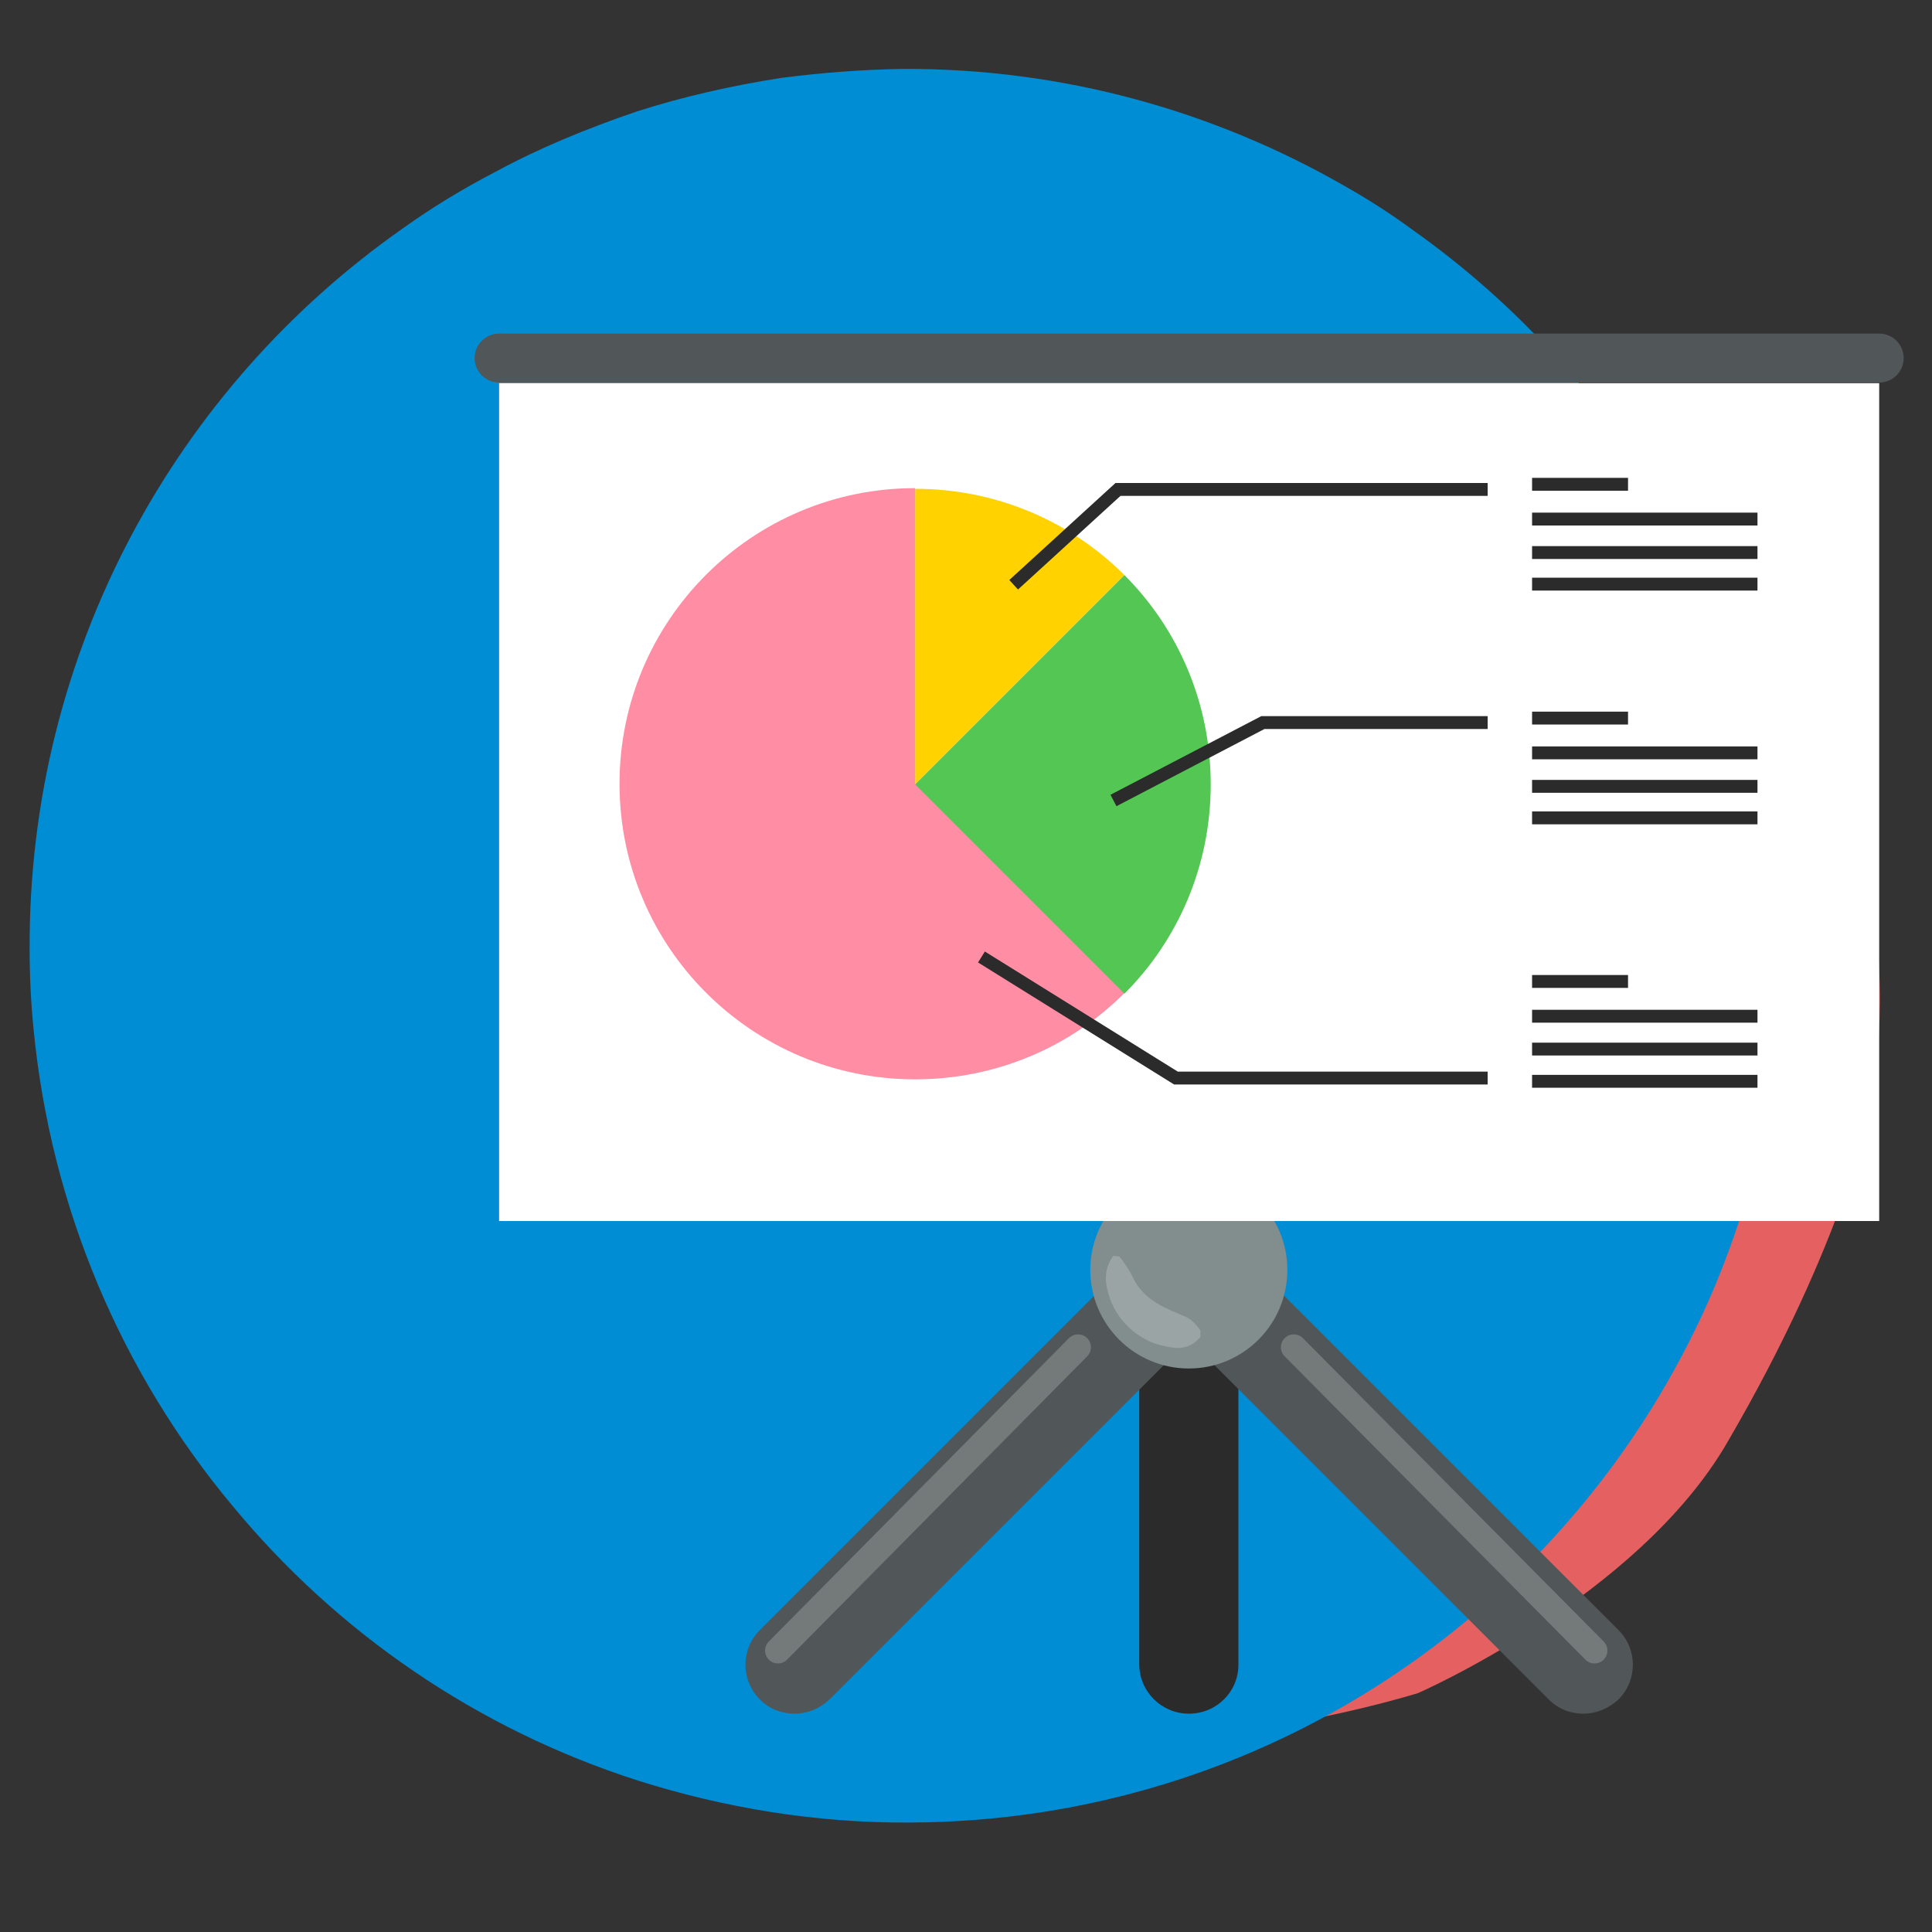 <svg xmlns="http://www.w3.org/2000/svg" id="Camada_1" x="0" y="0" version="1.1" viewBox="0 0 300 300" xml:space="preserve"><rect x="0" y="0" width="300" height="300" fill="#333333" stroke="none"/><style>.st0{display:none}.st3{fill:#ff6b6b}.st13{fill:#515759}.st15{fill:#fff}.st19{fill:none;stroke:#2b2b2b;stroke-width:2;stroke-miterlimit:10}</style><path id="Camada_6" fill="#e56060" d="M255.3 84.8c48 32.1 35 87.4 35 87.4s-3.6 20.1-22.1 51.8c-13.9 24-48 38.9-48 38.9s-50.4 15.8-73 0c-16-11.3-31.7-14.9-31.7-14.9s-25.4-12-39.4-59.5S87.1 75.7 136 61.3C185 47 230.8 71 230.8 71l24.5 13.8zM192.6 100h-72.4"/><g id="Camada_10" class="st0"><path d="M689.9-245.8s-31.6-21.9-62.1 18c-30.6 39.9-22.5 117.1-22.5 117.1l16.1 16.2s-14.2-130 68.5-151.3zm41.3 15.7s32.9 12.4-66 156.6c0 0 19.6 5.9 35.8-.1 0 0 97.4-136.4 53.1-153.5l-22.9-3z" class="st3"/><path d="M700.9-238.1s6 3.2 12 4.6c0 0 10.9 33.6-62.8 151.1l-11.9-6.1c-.1-.1 20.6-121.5 62.7-149.6z" class="st3"/><path d="M740.4-269.2c16.7 8.5 23.7 17 23.7 17-29.6-.6-32.9 22.1-32.9 22.1-4-.5-17.5-2.6-20.7-3.5 0 0 26.3-34.9 29.9-35.6zm-41.9 31.1c-7.6-3.8-11-7.7-11-7.7 9.7-21.8-8.3-38.9-8.3-38.9 11.4.8 21.5 2.5 30.3 4.5-1.3 7.6 1.2 30.1-11 42.1z" class="st3"/><path d="M724.4-77.9s102.9-114.9 47.1-153.6l-28.1 2.9s1.6-13.7 3-13 29.7-3.2 29.7-3.2 33.9 28.2 17.2 87.6-68.9 79.3-68.9 79.3zm-50-180.2s.1-.7 0-1.9c-.5-4.9-4.6-17.6-32.2-19.2 0 0-40.8 6-58.8 76.7 0 0-8 34.8 5.8 61.7 0 0-14.8-82.9 38.6-111.3 31-17 46.6-6 46.6-6z" class="st3"/><path fill="#00bf5f" d="M377.6-35.8c-2.8 3-3.7 5.8-4.4 9.7-.5 2.8-1.8 5.2-2.8 7.8-2.4 6.2-1.8 12.1 4.2 16 4.5 2.9 11.3 4.6 16.2 1.6 5.2-3.2 5.9-10.4 6-15.9.1-4.9.3-11.3-2.2-15.7-3.3-5.6-10-5.5-14.7-1.9-4.5 3.4-9.8 11.3-4.5 16.5 6 5.8 13.3-1.3 13.9-7.7.4-4.2-5.4-7.8-9-5.1-.4.3-.9.7-1.3 1-6 4.6-.1 14.9 6 10.3.4-.3.9-.7 1.3-1l-9-5.1c1.3-.8 2.6-1.5 3.8-2.3l3.6 2.7c2.7 4.2-1 1.5 1.5.9 3.2-.8-1-3.9-1.9-2.2-.2.3.4 3.2.5 3.8.2 4.1.4 8.3-.7 12.4.5-1.6 2 .2.1-.9-.6-.4-1.5-.4-2.1-.7s-1.1-.8-1.7-1.2c.4 1.8.7 1.9.8.3.1-.4.3-.8.4-1.2.8-2.3 2-4.5 2.7-6.8.6-2.1.3-5.1 1.9-6.7 5.1-5.7-3.3-14.2-8.6-8.6z"/><path fill="#ab67a9" d="M397.5-25.8c-.2 5.5-.6 10 3 14.6 2.5 3.2 4.1 7.3 7.2 9.9 3.6 3 8.8 3.4 12.4.1 3.1-2.9 3.6-7.4 3.8-11.4.3-8.1 1.3-19.7-7.7-23.8-7.3-3.3-19.7 4.6-21.3 11.9-1.7 7.5 9.8 10.6 11.5 3.2.4-1.6 2.6-2.3 4-2.9.7-.3 1.9-.5 2.4-1 .8-.2.7-.3-.4-.1-1-.2-1.2 0-.6.7-.4 1.3.5 4.3.5 5.9-.1 1.9-.1 3.8-.2 5.6 0 .7-.7 3.1-.4 3.6 3.4.3 4.6 0 3.5-1.2-.2-.2-.4-.5-.5-.7-.2-.8-.9-1.6-1.3-2.3-1-1.8-3-3.5-3.9-5.3-.9-2-.1-4.7 0-6.9.1-7.6-11.8-7.6-12 .1z"/><path fill="#ed9751" d="M390.3-8.5c-.1 4.2-.9 8.4-.6 12.7.5 5.7 3.7 11.8 10.3 11.2 6.9-.6 8.5-8.3 8.4-14-.1-3.3-1.7-6.4-5.1-7.4-3-.9-6.3.5-7.9 3.1-4 6.6 6.3 12.6 10.3 6-.2.3-.3.5-.5.8-.9.5-1.8 1-2.6 1.5.2 0 .3-.1.5-.1h-3.2c.2.1.3.1.5.2-.9-.5-1.8-1-2.6-1.5.1.1.2.3.4.4-.5-.9-1-1.8-1.5-2.6.1.4-.5 1.9-.2 2.4-.2.7-.1.8.3.3 1.6 0 3.2-.1 4.9-.1.3.5.3.4 0-.4v.1c.2-.8-.1-2-.1-2.8.1-3.3.6-6.5.6-9.8.1-7.7-11.8-7.7-11.9 0zm42.6-145.8s-17-6.7-19.5 6.5c0 0-5.7 10.4 12.7 28.6 18.4 18.2 79.6 71.5 79.6 71.5l16.6-23.9c0-.1-70.1-70.8-89.4-82.7z"/><path fill="#d2d2d2" d="M518.9-33.3l-11.7-10.1s-3.9-2-.8-6.4 15.9-21.9 15.9-21.9 1.2-1.1 4 .9c2.8 1.9 9.8 10.1 9.8 10.1l1.7 1.5-18.9 25.9z"/><path fill="#cf524b" d="M516.9-35S515.8-15.7 538-7.1c22.3 8.5 20.5-38.3 20.5-38.3s-6.3-16.4-21.8-14.9C521.5-50.9 516.9-35 516.9-35z"/><path fill="#e445c8" d="M535.8-15s-1 18.8 20.4 14.7 27.2-9.6 27.2-9.6 6.1-5.3-1.6-10.3-15-17-15-17-9.1-16.5-12.9-13.3S535.8-15 535.8-15z"/></g><path id="Camada_10_00000160176152777800354720000013469489823116279698_" fill="#008dd3" d="M276.9 146.3c.1 19.8-4.1 38.6-11.6 55.7-21.1 47.6-68.6 80.8-124 81-14.7.1-28.9-2.3-42.2-6.5-25-8-46.8-23-63.1-42.8-17-20.4-28.1-46-30.8-74-.4-4-.6-8.2-.6-12.3-.2-46.2 22.7-87.2 57.9-111.9 4.6-3.3 9.4-6.2 14.4-8.8 7-3.8 14.4-6.8 22-9.4 7.2-2.3 14.7-4 22.4-5.2 6.2-.8 12.5-1.3 18.9-1.4 25-.1 48.5 6.6 68.8 18.3 3.7 2.1 7.1 4.3 10.5 6.8 16.2 11.5 29.8 26.5 39.7 43.9 1.1 2 2.2 3.9 3.2 6 .8 1.8 1.7 3.5 2.5 5.3 2.6 5.8 4.8 11.7 6.6 17.8 2 6.8 3.5 13.9 4.3 21 .7 5.4 1.1 10.9 1.1 16.5z"/><path fill="#2b2b2b" d="M184.6 266.1c-4.2 0-7.7-3.4-7.7-7.7V90.1c0-4.2 3.4-7.7 7.7-7.7 4.2 0 7.7 3.4 7.7 7.7v168.4c0 4.2-3.4 7.6-7.7 7.6z"/><path d="M123.4 266.1c-2 0-3.9-.7-5.4-2.2-3-3-3-7.8 0-10.8l61.2-61.2c3-3 7.8-3 10.8 0 3 3 3 7.8 0 10.8l-61.2 61.2c-1.5 1.4-3.4 2.2-5.4 2.2z" class="st13"/><path d="M245.9 266.1c-2 0-3.9-.7-5.4-2.2l-61.2-61.2c-3-3-3-7.8 0-10.8 3-3 7.8-3 10.8 0l61.2 61.2c3 3 3 7.8 0 10.8-1.5 1.4-3.5 2.2-5.4 2.2z" class="st13"/><circle cx="184.6" cy="197.2" r="15.3" fill="#828d8e"/><path d="M77.5 59.5h214.3v130.1H77.5z" class="st15"/><path d="M291.8 51.8H77.5c-2.1 0-3.8 1.7-3.8 3.8s1.7 3.8 3.8 3.8h214.3c2.1 0 3.8-1.7 3.8-3.8s-1.7-3.8-3.8-3.8z" class="st13"/><path fill="#ffd200" d="M174.6 89.3c-8.3-8.3-19.8-13.4-32.5-13.4v45.9l32.5-32.5z"/><path fill="#ff8da4" d="M142.1 75.8c-25.4 0-45.9 20.6-45.9 45.9 0 25.4 20.6 45.9 45.9 45.9 12.7 0 24.2-5.1 32.5-13.4l-32.5-32.5V75.8z"/><path fill="#54c654" d="M174.6 89.3l-32.5 32.5 32.5 32.5c8.3-8.3 13.4-19.8 13.4-32.5s-5.1-24.2-13.4-32.5z"/><path d="M157.4 90.8L173.6 76H231m-78.6 72.6l30.2 18.8H231m-58.1-43.1l23.2-12.1H231m6.9-37h14.9m-14.9 5.4h35m-35 10.1h35m-35-4.9h35M237.9 111.5h14.9m-14.9 5.4h35m-35 10.1h35m-35-4.9h35M237.9 152.4h14.9m-14.9 5.4h35m-35 10.1h35m-35-5h35" class="st19"/><path d="M173.8 195.1c1.3 1.6 1.9 2.8 2.5 4 1.8 3 4.8 4.1 7.9 5.4.7.4 1.4.9 2.2 2.1v1c-1.7 2-3.6 1.9-5.7 1.4-4-.8-7.6-4.2-8.6-8.2-.6-1.9-.6-4 .8-5.8l.9.1z" class="st15" opacity=".2"/><path fill="none" stroke="#fff" stroke-linecap="round" stroke-linejoin="round" stroke-miterlimit="10" stroke-width="4" d="M120.8 256.3l46.6-47.1m80.2 47.1l-46.7-47.1" opacity=".2"/></svg>